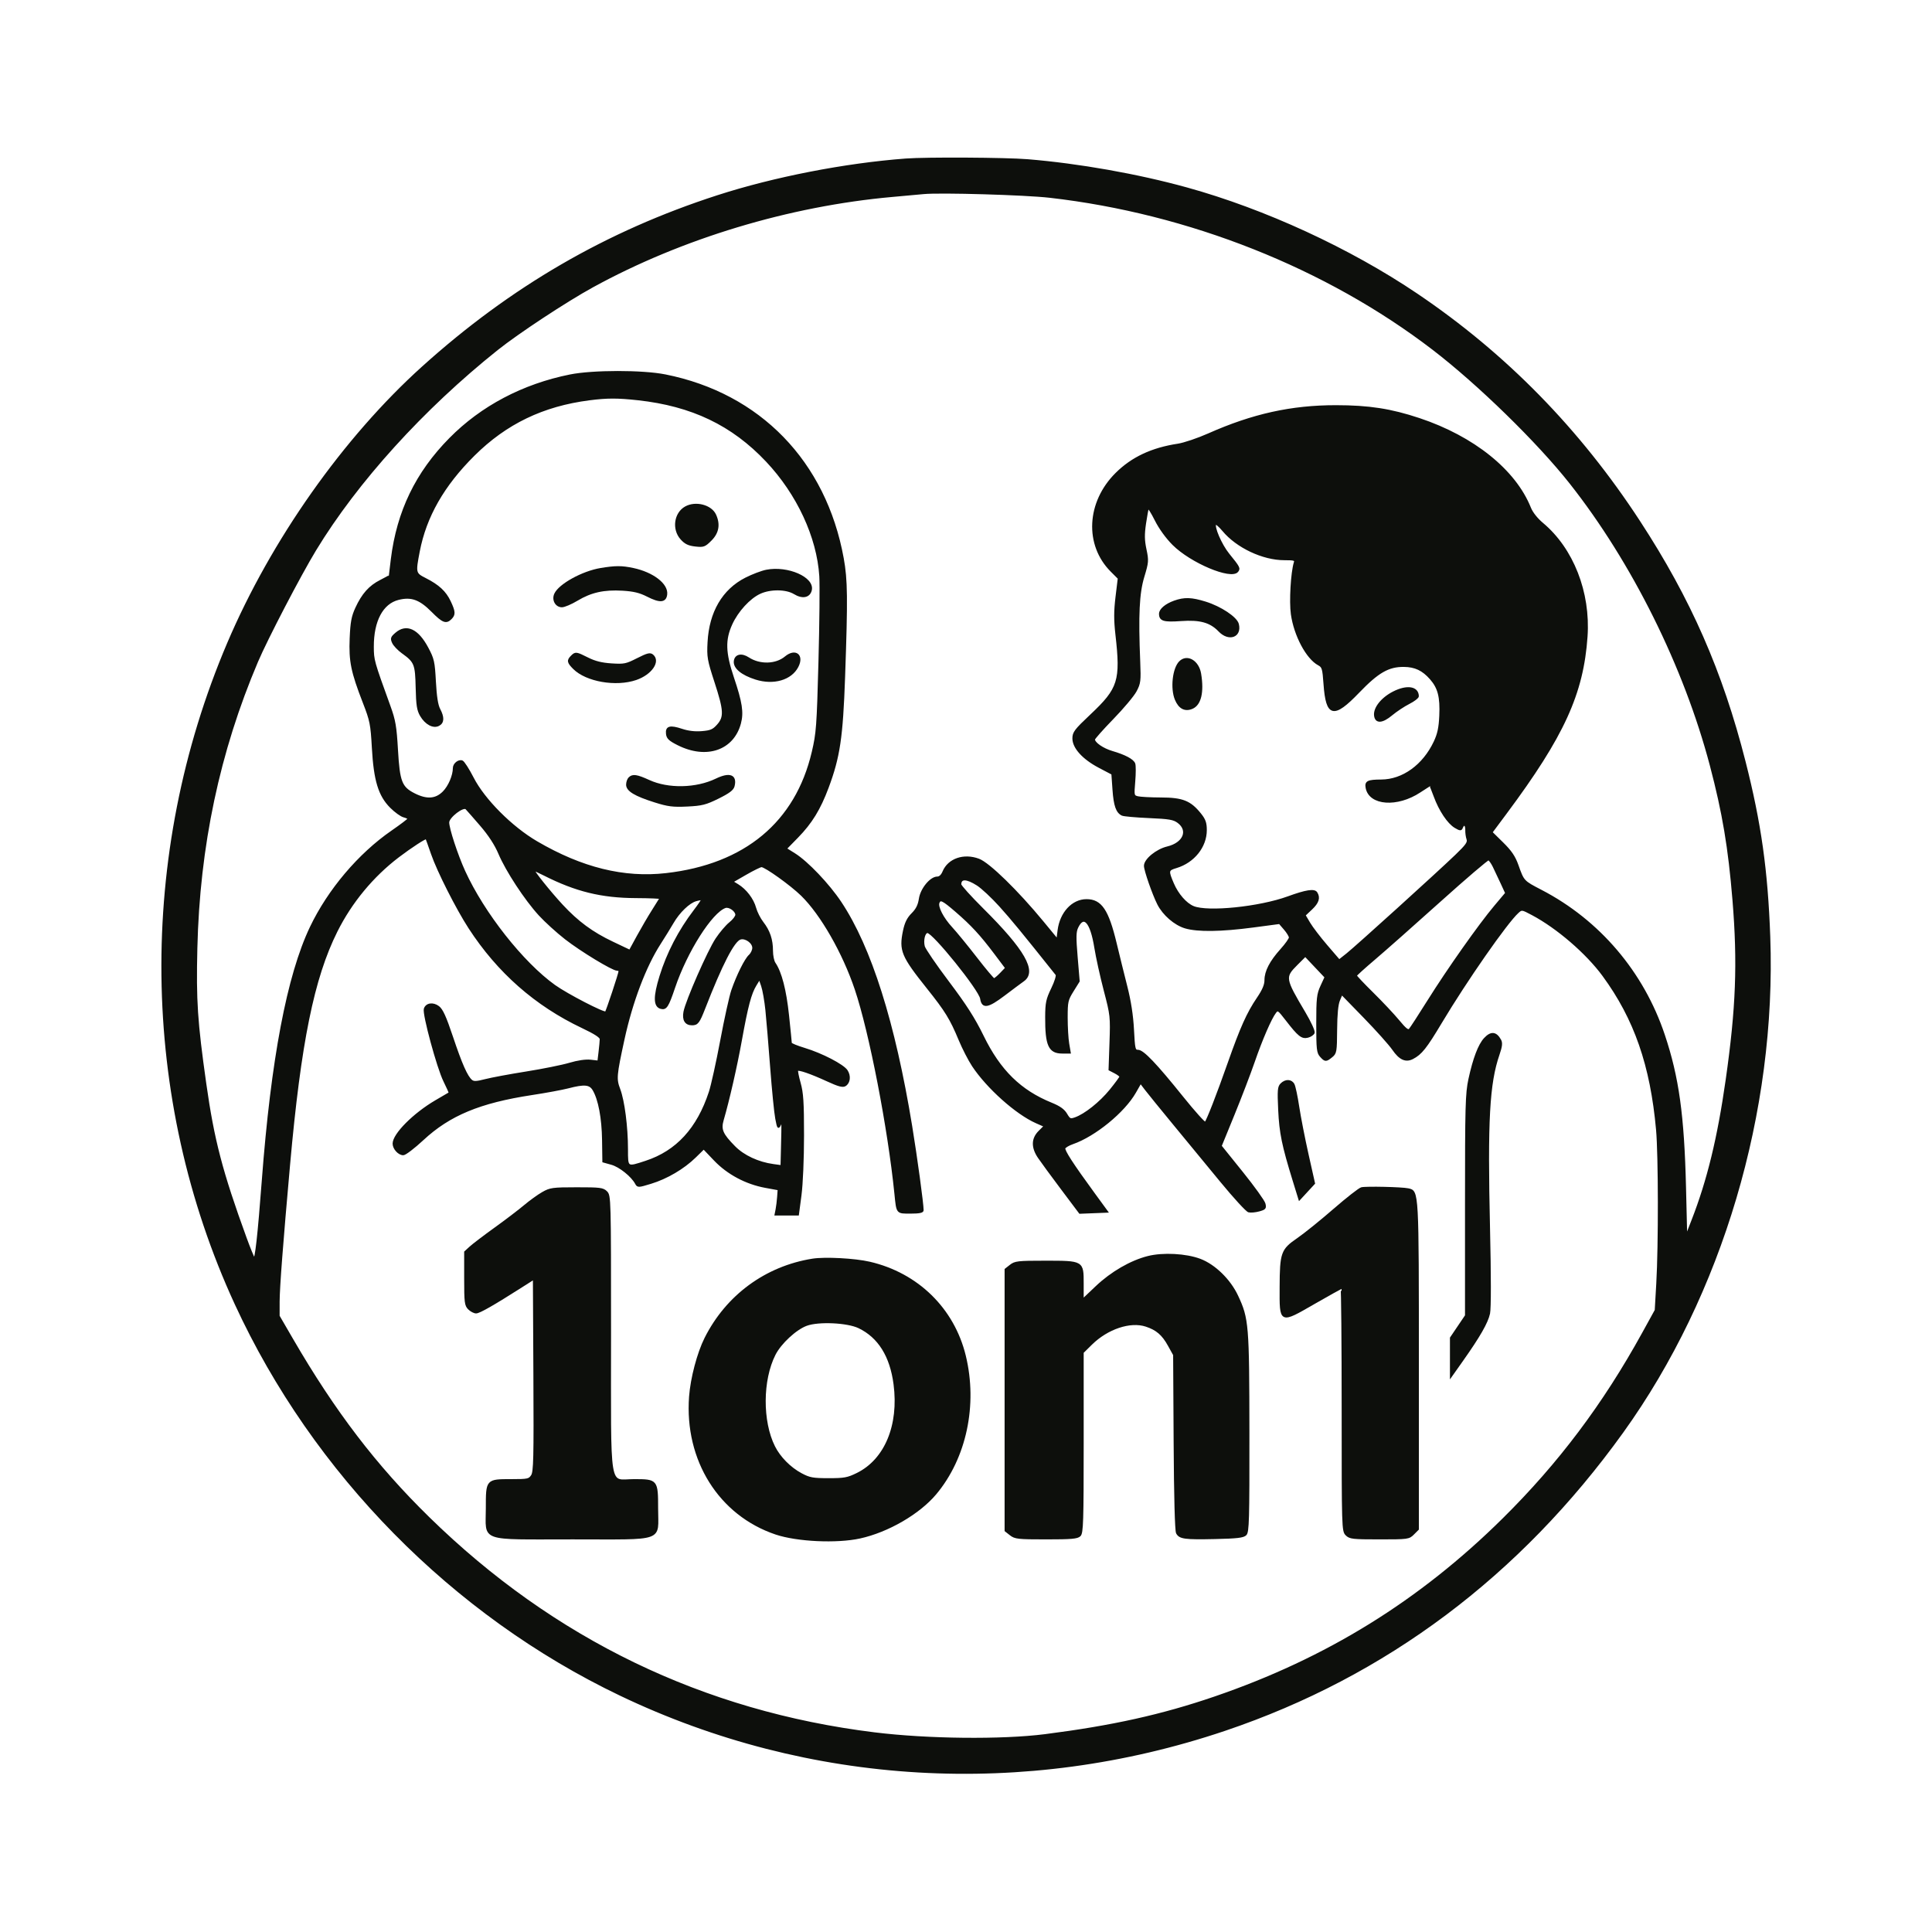 <?xml version="1.0" encoding="utf-8"?>
<!DOCTYPE svg PUBLIC "-//W3C//DTD SVG 20010904//EN" "http://www.w3.org/TR/2001/REC-SVG-20010904/DTD/svg10.dtd">
<svg version="1.0" xmlns="http://www.w3.org/2000/svg" width="1026pt" height="1026pt" viewBox="0 0 1026 1026" style="" preserveAspectRatio="xMidYMid meet">
<g fill="#0D0F0CFF" stroke="#0D0F0CFF">
<path d="M 481.000 84.689 C 448.669 87.125 411.088 94.454 381.000 104.191 C 322.217 123.213 271.531 152.616 224.578 194.930 C 182.716 232.655 144.393 287.008 121.115 341.668 C 73.187 454.212 74.674 583.007 125.164 692.500 C 166.653 782.471 240.547 857.528 329.500 900.052 C 429.682 947.944 544.069 954.577 650.500 918.666 C 735.814 889.880 806.916 836.596 861.663 760.418 C 914.212 687.300 942.968 590.303 939.610 497.500 C 938.330 462.144 934.812 437.193 926.496 404.500 C 914.330 356.674 897.468 318.251 870.542 277.000 C 838.630 228.110 799.482 188.126 752.429 156.364 C 716.729 132.266 671.586 111.460 630.173 100.017 C 604.103 92.814 572.881 87.282 545.696 85.051 C 534.061 84.096 491.991 83.860 481.000 84.689 M 557.500 104.533 C 631.408 112.974 704.511 141.987 761.000 185.298 C 785.076 203.757 816.714 234.621 833.988 256.500 C 867.072 298.404 894.698 353.994 908.533 406.500 C 915.147 431.603 918.258 450.122 920.538 477.977 C 923.273 511.369 922.363 535.437 916.930 573.500 C 912.514 604.440 907.054 626.864 898.756 648.149 L 895.500 656.500 894.869 630.500 C 893.941 592.264 891.138 572.120 883.620 549.653 C 872.482 516.367 849.176 488.981 818.387 473.000 C 808.885 468.068 808.942 468.130 805.880 459.500 C 804.270 454.963 802.330 452.100 797.922 447.759 L 792.092 442.018 799.732 431.759 C 830.213 390.824 840.499 368.307 842.578 337.962 C 844.183 314.548 835.149 291.520 819.081 278.068 C 816.105 275.576 813.555 272.343 812.516 269.747 C 804.550 249.824 782.460 232.091 753.660 222.501 C 738.614 217.491 726.959 215.690 709.500 215.678 C 685.866 215.661 665.296 220.207 641.827 230.632 C 636.147 233.155 628.829 235.625 625.564 236.121 C 611.692 238.228 601.234 243.139 592.803 251.503 C 577.445 266.739 576.319 289.319 590.224 303.224 L 594.102 307.102 592.903 316.993 C 591.988 324.548 591.976 329.269 592.852 336.978 C 595.638 361.480 594.301 365.747 579.453 379.738 C 571.015 387.688 570.000 389.020 570.000 392.142 C 570.000 397.061 575.242 402.828 583.799 407.325 L 590.699 410.951 591.296 419.403 C 591.892 427.854 593.118 431.329 595.978 432.680 C 596.815 433.075 603.206 433.647 610.179 433.949 C 620.962 434.418 623.280 434.814 625.679 436.599 C 631.635 441.030 628.700 447.913 619.961 450.009 C 614.257 451.378 608.000 456.504 608.000 459.808 C 608.000 462.194 612.388 474.804 615.048 480.063 C 617.877 485.657 623.915 490.892 629.432 492.533 C 636.011 494.490 648.452 494.326 665.500 492.058 L 679.500 490.195 682.223 493.348 C 683.721 495.081 684.958 497.109 684.973 497.853 C 684.988 498.597 682.939 501.499 680.419 504.301 C 674.707 510.655 672.000 515.867 672.000 520.515 C 672.000 523.077 670.818 525.850 667.886 530.168 C 662.581 537.980 659.072 545.804 652.527 564.411 C 646.538 581.436 641.204 595.135 640.130 596.246 C 639.733 596.656 634.256 590.581 627.958 582.746 C 613.749 565.069 607.003 558.000 604.342 558.000 C 602.438 558.000 602.257 557.224 601.710 546.750 C 601.320 539.283 600.139 531.633 598.198 524.000 C 596.589 517.675 594.033 507.325 592.519 501.000 C 588.302 483.396 584.665 478.000 577.013 478.000 C 569.587 478.000 563.321 484.767 562.136 494.067 L 561.500 499.060 553.725 489.623 C 540.225 473.238 525.142 458.536 519.759 456.515 C 511.850 453.546 503.762 456.332 501.011 462.974 C 500.213 464.900 499.038 466.000 497.779 466.000 C 494.260 466.000 489.259 472.087 488.474 477.326 C 487.963 480.733 486.866 482.934 484.500 485.300 C 482.103 487.697 480.909 490.121 480.024 494.387 C 477.873 504.744 479.099 507.688 492.593 524.587 C 502.350 536.807 504.928 540.995 509.573 552.175 C 511.459 556.715 514.650 562.921 516.665 565.965 C 524.362 577.597 539.757 591.351 550.298 596.014 L 554.828 598.018 551.914 600.932 C 548.138 604.708 548.041 609.298 551.623 614.610 C 553.065 616.750 558.567 624.255 563.849 631.288 L 573.452 644.076 580.691 643.788 L 587.930 643.500 580.989 634.000 C 569.410 618.152 564.785 611.004 565.278 609.718 C 565.537 609.044 567.492 607.887 569.624 607.146 C 581.397 603.056 596.864 590.419 602.783 580.056 L 605.710 574.931 608.422 578.486 C 609.913 580.441 616.616 588.691 623.317 596.818 C 630.017 604.945 641.276 618.619 648.337 627.204 C 655.397 635.788 662.045 643.040 663.111 643.319 C 664.176 643.597 666.653 643.382 668.615 642.841 C 671.811 641.958 672.113 641.586 671.528 639.257 C 671.170 637.828 665.792 630.343 659.579 622.624 L 648.281 608.588 655.113 591.865 C 658.870 582.667 663.701 570.048 665.848 563.821 C 669.965 551.881 674.787 540.769 677.219 537.613 C 678.592 535.832 678.926 536.055 683.215 541.613 C 689.661 549.968 691.415 551.364 694.503 550.589 C 695.923 550.232 697.342 549.271 697.656 548.454 C 697.974 547.626 695.796 542.874 692.743 537.733 C 682.003 519.649 681.876 518.861 688.589 512.148 L 693.178 507.559 698.550 513.240 L 703.923 518.921 701.714 523.710 C 699.746 527.981 699.506 530.141 699.503 543.642 C 699.500 557.129 699.708 559.013 701.405 560.892 C 703.741 563.477 704.172 563.491 707.139 561.088 C 709.379 559.275 709.505 558.544 709.592 546.838 C 709.653 538.608 710.157 533.385 711.104 531.151 L 712.524 527.801 724.542 540.152 C 731.153 546.944 738.029 554.635 739.823 557.243 C 743.376 562.406 746.516 563.840 750.157 561.960 C 754.663 559.633 757.237 556.399 765.246 543.000 C 778.617 520.632 800.027 489.906 806.024 484.478 C 808.125 482.577 808.200 482.587 813.751 485.529 C 827.011 492.557 842.652 506.033 851.436 518.000 C 868.268 540.931 876.890 565.713 879.963 600.000 C 881.176 613.539 881.241 661.442 880.073 681.658 L 879.255 695.817 872.457 708.158 C 851.651 745.930 828.014 777.364 798.360 806.693 C 754.110 850.461 704.627 881.050 645.117 901.425 C 617.087 911.021 590.667 916.887 555.000 921.432 C 532.023 924.360 492.592 923.942 464.420 920.472 C 373.341 909.254 293.848 870.843 227.641 806.061 C 199.505 778.529 177.609 749.880 155.143 711.202 L 148.000 698.903 148.003 691.202 C 148.005 684.049 149.865 659.669 153.548 618.500 C 159.354 553.608 166.317 519.323 178.731 494.500 C 186.456 479.052 197.859 465.263 211.500 454.876 C 218.125 449.831 226.058 444.676 226.425 445.178 C 226.554 445.355 227.901 449.100 229.418 453.500 C 232.537 462.547 242.625 482.489 249.244 492.689 C 264.489 516.186 284.476 533.773 309.293 545.529 C 315.933 548.674 318.997 550.660 318.991 551.814 C 318.987 552.741 318.706 555.801 318.368 558.613 L 317.754 563.727 313.620 563.261 C 311.064 562.972 306.818 563.591 302.493 564.882 C 298.647 566.031 288.319 568.114 279.542 569.512 C 270.765 570.909 260.938 572.739 257.705 573.577 C 253.020 574.791 251.524 574.850 250.340 573.867 C 247.852 571.802 244.915 565.165 240.028 550.557 C 236.487 539.975 234.745 536.152 232.801 534.701 C 229.915 532.546 226.424 533.077 225.569 535.801 C 224.731 538.472 232.489 567.083 235.935 574.027 C 237.644 577.472 238.920 580.365 238.771 580.455 C 238.622 580.546 235.350 582.460 231.500 584.709 C 219.803 591.543 209.000 602.400 209.000 607.321 C 209.000 609.930 211.790 613.000 214.159 613.000 C 215.176 613.000 219.847 609.435 224.539 605.077 C 238.662 591.961 254.787 585.264 282.379 581.054 C 289.861 579.913 298.555 578.309 301.701 577.490 C 310.376 575.230 313.274 575.501 315.193 578.750 C 318.195 583.835 320.061 593.729 320.227 605.445 L 320.388 616.849 324.828 618.092 C 329.135 619.298 335.578 624.447 337.712 628.388 C 338.709 630.230 338.899 630.225 345.617 628.180 C 354.061 625.608 362.992 620.357 369.109 614.367 L 373.718 609.853 379.548 615.965 C 386.515 623.270 396.215 628.440 406.492 630.329 L 413.483 631.615 413.204 635.557 C 413.050 637.726 412.680 640.738 412.383 642.250 L 411.841 645.000 417.808 645.000 L 423.775 645.000 425.130 634.750 C 425.910 628.849 426.485 615.377 426.485 603.000 C 426.485 585.328 426.165 580.368 424.686 575.139 C 423.697 571.641 423.108 568.559 423.377 568.290 C 424.122 567.545 430.635 569.790 439.329 573.789 C 445.342 576.554 447.546 577.147 448.829 576.343 C 451.092 574.925 451.476 571.375 449.666 568.613 C 447.711 565.630 436.356 559.744 427.250 556.994 C 423.263 555.790 420.000 554.447 420.000 554.009 C 420.000 553.572 419.335 546.908 418.521 539.201 C 417.108 525.813 414.652 516.327 411.355 511.527 C 410.610 510.443 410.000 507.472 410.000 504.927 C 410.000 498.991 408.462 494.412 404.958 489.910 C 403.421 487.936 401.665 484.469 401.055 482.206 C 399.809 477.576 395.993 472.574 391.730 469.982 L 388.874 468.245 396.025 464.123 C 399.958 461.855 403.731 460.000 404.410 460.000 C 406.458 460.000 420.142 469.811 425.792 475.330 C 436.186 485.483 447.893 505.937 454.423 525.351 C 462.095 548.160 471.980 599.141 475.489 634.000 C 476.532 644.357 476.244 644.000 483.567 644.000 C 488.127 644.000 490.000 643.627 490.000 642.720 C 490.000 639.329 486.627 614.547 483.913 598.000 C 474.897 543.023 462.312 503.222 446.372 479.264 C 439.999 469.687 428.730 457.848 421.923 453.579 L 417.346 450.709 423.423 444.498 C 430.809 436.949 435.292 429.642 439.573 418.176 C 445.624 401.969 447.162 391.619 448.293 359.500 C 449.767 317.635 449.656 307.994 447.567 296.500 C 438.256 245.250 403.377 209.305 353.275 199.326 C 341.185 196.918 314.837 196.936 302.769 199.360 C 277.782 204.380 255.785 215.975 239.000 232.976 C 221.134 251.073 211.204 271.606 208.053 296.974 C 207.474 301.634 207.000 305.564 207.000 305.707 C 207.000 305.850 204.809 307.077 202.130 308.434 C 196.302 311.387 192.560 315.587 189.155 322.995 C 187.108 327.447 186.547 330.484 186.196 339.007 C 185.695 351.168 186.837 356.756 193.142 373.000 C 196.920 382.732 197.274 384.495 197.978 397.102 C 198.949 414.466 201.371 422.424 207.575 428.627 C 209.942 430.995 213.031 433.221 214.439 433.574 C 215.848 433.928 216.977 434.506 216.948 434.858 C 216.920 435.211 212.987 438.200 208.208 441.500 C 190.614 453.650 174.482 472.708 165.040 492.500 C 152.850 518.053 144.383 562.682 139.523 627.000 C 137.338 655.922 135.855 669.257 134.929 668.313 C 134.491 667.866 132.493 663.000 130.490 657.500 C 117.708 622.407 113.284 605.486 109.048 575.500 C 104.381 542.464 103.656 531.463 104.307 503.608 C 105.577 449.352 116.196 399.168 136.531 351.318 C 141.668 339.231 159.304 305.376 167.437 291.990 C 189.504 255.670 224.624 216.944 264.000 185.514 C 275.094 176.659 300.583 159.866 314.602 152.176 C 361.922 126.219 419.096 108.967 474.000 104.079 C 480.875 103.467 488.300 102.791 490.500 102.577 C 499.330 101.718 544.366 103.032 557.500 104.533 M 338.789 212.060 C 367.478 215.193 388.933 225.465 407.172 244.799 C 423.629 262.245 434.273 285.147 435.592 305.948 C 435.890 310.652 435.689 331.150 435.144 351.500 C 434.228 385.732 433.962 389.318 431.589 399.430 C 422.801 436.870 395.750 459.373 353.768 464.167 C 331.335 466.729 308.927 461.201 285.000 447.205 C 271.566 439.346 257.019 424.751 251.093 413.187 C 248.750 408.614 246.190 404.626 245.404 404.325 C 243.602 403.633 241.002 405.726 240.994 407.872 C 240.981 411.929 238.514 417.686 235.497 420.703 C 231.441 424.759 226.571 425.088 219.985 421.750 C 212.996 418.208 211.834 415.218 210.855 398.277 C 210.134 385.801 209.577 382.552 206.889 375.132 C 198.178 351.090 198.043 350.608 198.021 343.432 C 197.980 329.646 202.986 320.248 211.515 318.101 C 218.441 316.356 222.999 317.991 229.509 324.553 C 235.225 330.315 236.891 330.966 239.429 328.429 C 241.504 326.353 241.413 324.857 238.887 319.483 C 236.469 314.339 232.803 310.948 225.857 307.428 C 220.297 304.610 220.215 304.265 222.409 292.838 C 225.974 274.271 235.403 257.743 251.606 241.656 C 268.684 224.701 288.297 215.255 313.000 212.087 C 322.450 210.875 327.885 210.870 338.789 212.060 M 623.042 289.042 C 632.509 298.509 653.721 307.451 657.087 303.395 C 658.344 301.880 658.027 301.266 652.410 294.351 C 648.335 289.334 644.124 279.543 645.465 278.202 C 645.832 277.834 647.680 279.396 649.571 281.673 C 656.890 290.483 670.693 297.000 682.036 297.000 C 687.384 297.000 688.068 297.215 687.593 298.750 C 685.947 304.067 685.068 319.427 686.024 326.168 C 687.626 337.465 694.079 349.564 700.270 352.877 C 702.500 354.070 702.770 354.980 703.359 363.271 C 704.581 380.490 708.152 381.335 721.409 367.541 C 731.734 356.797 737.304 353.594 745.526 353.670 C 751.532 353.726 755.616 355.660 759.806 360.432 C 764.037 365.251 765.288 370.136 764.839 380.087 C 764.549 386.497 763.842 389.810 761.869 394.000 C 755.988 406.491 745.020 414.417 733.538 414.471 C 726.376 414.505 725.113 415.141 725.736 418.397 C 727.439 427.307 741.940 428.350 753.968 420.429 C 756.832 418.543 759.300 417.000 759.453 417.000 C 759.607 417.000 760.684 419.610 761.846 422.799 C 764.577 430.289 769.086 437.042 772.827 439.245 C 775.400 440.759 775.866 440.792 776.364 439.495 C 777.310 437.029 778.718 437.806 778.639 440.750 C 778.598 442.263 778.899 444.453 779.307 445.617 C 779.919 447.361 778.856 448.882 773.275 454.249 C 763.346 463.798 720.116 502.959 715.303 506.765 L 711.175 510.030 704.500 502.265 C 700.829 497.994 696.701 492.594 695.326 490.264 L 692.827 486.029 696.413 482.646 C 699.974 479.289 700.770 476.764 699.100 474.127 C 697.960 472.328 693.571 473.015 684.078 476.480 C 668.886 482.025 641.344 484.842 633.671 481.636 C 629.708 479.980 625.350 474.981 622.914 469.299 C 619.952 462.388 620.050 461.893 624.660 460.511 C 633.888 457.745 640.385 449.625 640.385 440.856 C 640.385 436.990 639.787 435.301 637.347 432.272 C 632.009 425.642 627.962 424.037 616.500 424.003 C 611.000 423.986 605.428 423.686 604.119 423.335 C 601.796 422.714 601.753 422.508 602.382 414.966 C 602.737 410.714 602.742 406.490 602.392 405.580 C 601.612 403.547 597.387 401.298 590.622 399.314 C 585.632 397.851 581.000 394.651 581.000 392.667 C 581.000 392.125 585.451 387.107 590.890 381.516 C 596.330 375.925 601.837 369.360 603.129 366.925 C 605.287 362.861 605.442 361.603 605.028 351.500 C 604.004 326.508 604.554 315.040 607.197 306.289 C 609.529 298.568 609.598 297.703 608.344 291.789 C 607.305 286.885 607.253 283.848 608.107 278.000 C 608.710 273.875 609.411 270.159 609.665 269.743 C 609.919 269.326 611.736 272.201 613.702 276.131 C 615.893 280.510 619.509 285.509 623.042 289.042 M 368.772 483.689 C 360.731 494.216 354.517 506.195 350.712 518.500 C 347.357 529.351 347.442 534.359 350.996 535.289 C 353.671 535.988 354.607 534.539 358.040 524.381 C 364.535 505.166 377.806 484.271 385.135 481.720 C 387.238 480.988 391.000 483.609 391.000 485.807 C 391.000 486.738 389.491 488.704 387.647 490.176 C 385.802 491.647 382.558 495.465 380.438 498.659 C 376.181 505.073 364.537 531.618 363.458 537.370 C 362.661 541.621 364.111 544.000 367.500 544.000 C 370.316 544.000 371.097 542.979 374.009 535.500 C 383.156 512.001 389.553 499.594 393.104 498.467 C 395.888 497.583 400.000 500.506 400.000 503.368 C 400.000 504.645 399.134 506.473 398.076 507.431 C 395.879 509.420 391.642 517.938 388.851 525.981 C 387.805 528.995 385.173 540.920 383.003 552.481 C 380.833 564.041 378.101 576.410 376.933 579.967 C 370.542 599.429 359.437 611.526 343.010 616.918 C 332.795 620.272 333.000 620.409 332.997 610.250 C 332.993 598.440 331.204 584.582 328.898 578.500 C 326.810 572.994 326.962 571.194 331.127 552.000 C 335.457 532.040 342.585 513.201 350.390 501.079 C 352.720 497.460 355.797 492.475 357.228 490.000 C 360.546 484.262 365.869 479.139 369.594 478.100 C 371.192 477.655 372.660 477.422 372.856 477.584 C 373.051 477.745 371.214 480.493 368.772 483.689 M 519.054 469.823 C 521.499 471.375 526.921 476.438 531.101 481.073 C 537.419 488.076 542.817 494.647 561.051 517.521 C 561.508 518.094 560.488 521.387 558.726 525.021 C 555.981 530.688 555.582 532.565 555.544 540.000 C 555.466 555.116 557.222 559.000 564.133 559.000 L 568.123 559.000 567.311 554.250 C 566.865 551.638 566.500 545.409 566.500 540.410 C 566.500 531.931 566.714 530.975 569.685 526.198 L 572.870 521.077 571.794 508.218 C 570.906 497.608 570.963 494.850 572.117 492.442 C 575.569 485.239 579.454 489.622 581.631 503.176 C 582.454 508.304 584.717 518.575 586.660 526.000 C 590.097 539.140 590.178 539.881 589.699 553.778 L 589.206 568.055 592.103 569.553 C 593.696 570.377 594.991 571.377 594.980 571.776 C 594.969 572.174 592.589 575.421 589.691 578.990 C 584.341 585.579 576.230 592.027 570.995 593.852 C 568.358 594.771 567.953 594.586 566.234 591.678 C 564.899 589.420 562.640 587.806 558.428 586.100 C 541.787 579.363 530.842 568.614 521.876 550.209 C 517.393 541.006 512.798 533.817 503.587 521.596 C 496.822 512.620 490.988 504.088 490.624 502.638 C 489.769 499.233 490.839 495.000 492.553 495.000 C 495.650 495.000 520.264 525.520 521.000 530.272 C 521.786 535.347 524.548 534.902 533.271 528.295 C 537.479 525.108 542.065 521.691 543.461 520.703 C 550.240 515.906 543.812 504.654 521.797 482.778 C 515.309 476.331 510.000 470.443 510.000 469.694 C 510.000 466.105 513.272 466.151 519.054 469.823 M 255.417 438.268 C 259.849 443.415 263.136 448.475 265.163 453.268 C 269.025 462.397 278.998 477.610 286.482 485.788 C 289.648 489.247 295.896 494.928 300.369 498.413 C 308.636 504.855 325.357 515.000 327.708 515.000 C 328.419 515.000 328.995 515.338 328.989 515.750 C 328.971 516.994 322.330 537.003 321.739 537.594 C 320.873 538.460 301.127 528.257 294.500 523.519 C 277.519 511.379 256.716 484.987 246.559 462.700 C 242.599 454.010 237.973 439.856 238.061 436.698 C 238.142 433.779 246.000 427.762 247.615 429.382 C 248.228 429.997 251.739 433.995 255.417 438.268 M 793.183 460.067 C 794.109 461.955 795.986 465.930 797.355 468.901 L 799.843 474.301 793.913 481.346 C 785.672 491.136 768.958 514.819 758.518 531.500 C 753.698 539.200 749.245 546.049 748.622 546.719 C 747.752 547.657 746.375 546.589 742.663 542.097 C 740.008 538.884 733.823 532.304 728.918 527.474 C 724.013 522.645 720.030 518.425 720.066 518.097 C 720.102 517.769 724.533 513.762 729.913 509.194 C 735.294 504.625 750.902 490.815 764.598 478.504 C 778.294 466.193 789.950 456.236 790.500 456.378 C 791.050 456.519 792.257 458.180 793.183 460.067 M 406.967 536.454 C 407.479 541.429 408.626 555.175 409.517 567.000 C 410.408 578.825 411.614 590.975 412.197 594.000 C 413.195 599.175 413.324 599.352 414.375 597.000 C 415.625 594.201 415.629 594.258 415.205 611.136 L 415.000 619.272 410.640 618.674 C 402.608 617.573 394.885 613.983 390.059 609.107 C 383.416 602.394 382.329 599.876 383.839 594.703 C 386.865 584.338 390.985 566.283 393.470 552.500 C 396.767 534.218 398.537 527.544 401.269 523.090 L 403.361 519.680 404.699 523.544 C 405.435 525.670 406.455 531.479 406.967 536.454 M 288.974 464.487 C 305.845 473.036 319.424 476.365 337.748 476.443 C 345.034 476.475 350.884 476.725 350.748 477.000 C 350.611 477.275 348.784 480.200 346.687 483.500 C 344.589 486.800 340.983 492.964 338.671 497.197 L 334.469 504.895 325.236 500.507 C 314.444 495.378 306.751 489.713 298.464 480.792 C 291.843 473.664 282.534 462.000 283.467 462.000 C 283.797 462.000 286.275 463.119 288.974 464.487 M 507.724 483.847 C 516.113 491.087 520.910 496.283 528.439 506.289 L 534.300 514.077 531.463 517.039 C 529.903 518.667 528.282 520.000 527.862 520.000 C 527.442 520.000 523.183 514.938 518.397 508.750 C 513.611 502.563 507.712 495.353 505.288 492.729 C 500.616 487.671 497.526 481.679 498.406 479.383 C 499.287 477.089 500.649 477.742 507.724 483.847 "/></g>
<g fill="#0D0F0CFF" stroke="#0D0F0CFF">
<path d="M 431.477 668.923 C 406.722 672.882 385.954 688.142 374.632 710.693 C 370.688 718.547 367.150 731.939 366.431 741.734 C 363.961 775.376 382.145 804.375 412.024 814.441 C 423.299 818.240 444.345 819.222 456.649 816.524 C 471.519 813.264 488.082 803.651 496.828 793.206 C 512.747 774.192 518.729 746.092 512.402 720.051 C 506.344 695.117 487.257 676.435 461.818 670.538 C 453.906 668.704 438.103 667.863 431.477 668.923 M 456.172 704.895 C 466.742 709.990 473.071 720.130 475.025 735.101 C 477.878 756.952 470.228 775.321 455.203 782.700 C 450.168 785.172 448.386 785.499 440.000 785.495 C 431.641 785.491 429.899 785.171 425.500 782.832 C 419.528 779.656 413.994 774.064 411.102 768.281 C 404.367 754.819 404.486 732.841 411.368 719.261 C 414.432 713.214 422.536 705.706 428.275 703.598 C 434.699 701.239 450.070 701.953 456.172 704.895 "/></g>
<g fill="#0D0F0CFF" stroke="#0D0F0CFF">
<path d="M 609.645 667.520 C 600.539 669.824 590.271 675.767 582.250 683.376 L 575.000 690.254 575.000 681.684 C 575.000 669.924 575.131 670.000 554.912 670.000 C 540.601 670.000 539.045 670.176 536.635 672.073 L 534.000 674.145 534.000 743.500 L 534.000 812.855 536.635 814.927 C 539.056 816.832 540.594 817.000 555.563 817.000 C 569.043 817.000 572.129 816.729 573.429 815.429 C 574.813 814.044 575.000 808.176 575.000 766.027 L 575.000 718.198 579.498 713.764 C 588.042 705.340 600.222 701.270 608.612 704.035 C 614.324 705.917 617.464 708.612 620.655 714.368 L 623.500 719.500 623.764 765.843 C 623.929 794.744 624.410 812.898 625.043 814.081 C 626.518 816.837 629.114 817.188 645.338 816.826 C 656.952 816.567 660.254 816.179 661.500 814.931 C 662.884 813.545 663.060 807.238 663.008 760.931 C 662.944 703.458 662.688 700.342 657.040 688.273 C 653.052 679.750 645.028 671.911 637.297 668.985 C 629.826 666.158 617.592 665.510 609.645 667.520 "/></g>
<g fill="#0D0F0CFF" stroke="#0D0F0CFF">
<path d="M 288.182 633.492 C 285.808 634.850 281.533 637.932 278.682 640.341 C 275.832 642.750 268.775 648.124 263.000 652.283 C 257.225 656.441 251.263 660.975 249.750 662.358 L 247.000 664.872 247.000 678.936 C 247.000 691.667 247.190 693.190 249.000 695.000 C 250.100 696.100 251.826 697.000 252.835 697.000 C 254.559 697.000 261.905 692.801 277.000 683.186 L 283.500 679.045 283.759 730.184 C 283.985 774.730 283.821 781.625 282.486 783.662 C 281.062 785.835 280.298 786.000 271.668 786.000 C 258.422 786.000 258.500 785.911 258.500 801.008 C 258.500 818.570 254.022 817.000 304.111 817.000 C 353.573 817.000 349.000 818.614 349.000 801.155 C 349.000 786.171 348.862 786.000 336.744 786.000 C 322.679 786.000 324.000 794.099 324.000 707.865 C 324.000 636.333 323.963 634.963 322.000 633.000 C 320.193 631.193 318.676 631.001 306.250 631.012 C 293.475 631.023 292.194 631.199 288.182 633.492 "/></g>
<g fill="#0D0F0CFF" stroke="#0D0F0CFF">
<path d="M 723.037 631.000 C 721.910 631.275 715.324 636.423 708.402 642.440 C 701.480 648.457 692.821 655.437 689.158 657.951 C 680.711 663.751 680.129 665.384 680.056 683.509 C 679.979 702.753 679.592 702.569 697.919 692.012 C 705.568 687.605 712.091 684.000 712.413 684.000 C 712.736 684.000 713.000 713.025 713.000 748.500 C 713.000 811.667 713.041 813.041 715.000 815.000 C 716.828 816.828 718.333 817.000 732.545 817.000 C 747.717 817.000 748.150 816.941 750.545 814.545 L 753.000 812.091 753.000 725.513 C 753.000 631.900 753.045 632.712 747.816 631.562 C 744.513 630.835 725.481 630.404 723.037 631.000 "/></g>
<g fill="#0D0F0CFF" stroke="#0D0F0CFF">
<path d="M 788.481 551.615 C 785.464 554.870 782.670 562.226 780.314 573.117 C 778.678 580.677 778.500 587.254 778.500 640.085 L 778.500 698.670 774.500 704.585 L 770.500 710.500 770.500 720.732 L 770.500 730.963 776.500 722.471 C 785.610 709.575 789.774 702.302 790.800 697.488 C 791.376 694.789 791.371 677.539 790.787 652.311 C 789.460 595.019 790.539 575.336 795.851 559.923 C 797.292 555.743 797.510 553.864 796.722 552.423 C 794.439 548.247 791.839 547.992 788.481 551.615 "/></g>
<g fill="#0D0F0CFF" stroke="#0D0F0CFF">
<path d="M 407.000 303.062 C 404.525 303.549 399.598 305.422 396.051 307.224 C 384.034 313.329 377.104 325.151 376.251 341.000 C 375.827 348.884 376.091 350.412 379.897 362.088 C 384.849 377.280 385.043 380.801 381.168 385.138 C 378.783 387.808 377.458 388.380 372.773 388.769 C 369.088 389.074 365.473 388.654 362.068 387.522 C 355.786 385.436 353.753 386.009 354.183 389.744 C 354.440 391.974 355.582 393.041 360.174 395.338 C 375.163 402.834 389.291 397.984 392.995 384.071 C 394.513 378.366 393.699 373.052 389.306 360.000 C 384.799 346.611 384.589 339.770 388.424 331.366 C 391.596 324.416 397.936 317.494 403.500 314.905 C 409.038 312.329 417.516 312.407 421.893 315.076 C 426.114 317.649 429.717 316.974 430.603 313.444 C 432.229 306.968 418.296 300.839 407.000 303.062 "/></g>
<g fill="#0D0F0CFF" stroke="#0D0F0CFF">
<path d="M 319.043 302.139 C 309.379 303.740 297.092 310.509 294.829 315.477 C 293.423 318.562 295.313 322.000 298.414 322.000 C 299.703 322.000 303.339 320.446 306.494 318.546 C 313.801 314.146 320.747 312.608 330.641 313.201 C 336.574 313.557 339.807 314.340 343.833 316.395 C 350.471 319.784 353.378 319.563 353.827 315.636 C 354.436 310.316 346.632 304.334 336.201 302.123 C 330.181 300.847 326.814 300.850 319.043 302.139 "/></g>
<g fill="#0D0F0CFF" stroke="#0D0F0CFF">
<path d="M 680.435 575.708 C 678.945 577.198 678.799 578.954 679.292 589.458 C 679.867 601.694 681.210 608.237 686.996 626.987 L 690.054 636.897 693.956 632.663 L 697.859 628.430 694.394 612.965 C 692.489 604.459 690.264 593.070 689.450 587.656 C 688.636 582.242 687.511 576.954 686.950 575.906 C 685.683 573.540 682.694 573.449 680.435 575.708 "/></g>
<g fill="#0D0F0CFF" stroke="#0D0F0CFF">
<path d="M 210.342 336.382 C 207.897 338.485 207.706 339.058 208.710 341.263 C 209.336 342.637 211.579 345.006 213.695 346.526 C 220.466 351.394 220.957 352.606 221.243 365.179 C 221.454 374.480 221.866 377.125 223.550 380.000 C 226.125 384.394 230.143 386.529 232.981 385.010 C 235.445 383.691 235.552 380.943 233.305 376.700 C 232.141 374.504 231.416 369.891 230.993 361.993 C 230.426 351.420 230.100 349.968 226.970 344.096 C 221.811 334.415 215.846 331.648 210.342 336.382 "/></g>
<g fill="#0D0F0CFF" stroke="#0D0F0CFF">
<path d="M 334.200 413.200 C 333.540 413.860 333.000 415.442 333.000 416.715 C 333.000 419.763 337.253 422.336 347.762 425.643 C 354.783 427.853 357.362 428.180 364.923 427.818 C 372.720 427.445 374.760 426.929 381.404 423.645 C 387.038 420.860 389.146 419.268 389.602 417.451 C 391.015 411.821 387.502 410.490 380.351 413.945 C 369.747 419.068 354.861 419.379 344.629 414.690 C 338.141 411.717 335.990 411.410 334.200 413.200 "/></g>
<g fill="#0D0F0CFF" stroke="#0D0F0CFF">
<path d="M 623.684 319.449 C 619.102 321.083 616.000 323.709 616.000 325.955 C 616.000 329.363 618.025 329.976 627.146 329.329 C 637.366 328.604 642.835 330.131 647.517 335.018 C 652.603 340.326 659.045 338.011 657.402 331.465 C 656.539 328.027 648.208 322.481 640.145 319.975 C 632.763 317.681 628.979 317.560 623.684 319.449 "/></g>
<g fill="#0D0F0CFF" stroke="#0D0F0CFF">
<path d="M 303.571 348.571 C 301.396 350.747 301.582 351.736 304.762 354.916 C 311.405 361.559 327.112 364.291 337.720 360.651 C 345.743 357.897 350.367 351.210 346.480 347.983 C 345.224 346.941 343.837 347.291 338.511 349.994 C 332.556 353.017 331.505 353.231 324.754 352.798 C 319.526 352.463 315.935 351.570 312.141 349.664 C 305.932 346.546 305.635 346.508 303.571 348.571 "/></g>
<g fill="#0D0F0CFF" stroke="#0D0F0CFF">
<path d="M 364.110 269.396 C 358.434 272.542 357.252 281.012 361.782 286.083 C 363.923 288.478 365.648 289.319 369.255 289.725 C 373.604 290.215 374.203 289.997 377.473 286.727 C 381.320 282.880 382.092 278.492 379.805 273.472 C 377.563 268.550 369.441 266.441 364.110 269.396 "/></g>
<g fill="#0D0F0CFF" stroke="#0D0F0CFF">
<path d="M 626.609 351.534 C 623.137 355.006 621.970 365.599 624.415 371.452 C 626.307 375.979 629.275 377.543 633.026 375.989 C 637.415 374.171 638.986 367.594 637.368 357.808 C 636.266 351.144 630.413 347.730 626.609 351.534 "/></g>
<g fill="#0D0F0CFF" stroke="#0D0F0CFF">
<path d="M 417.155 349.020 C 412.081 353.249 403.428 353.476 397.418 349.538 C 393.801 347.168 390.573 347.873 390.196 351.116 C 389.792 354.606 393.993 358.095 401.407 360.427 C 410.815 363.386 420.034 360.702 423.503 353.994 C 426.613 347.981 422.382 344.665 417.155 349.020 "/></g>
<g fill="#0D0F0CFF" stroke="#0D0F0CFF">
<path d="M 740.001 367.693 C 733.872 370.822 729.741 375.996 730.204 379.966 C 730.660 383.869 733.994 383.682 739.035 379.470 C 741.424 377.475 745.543 374.745 748.189 373.404 C 750.835 372.063 752.993 370.411 752.985 369.733 C 752.925 364.920 747.198 364.020 740.001 367.693 "/></g>
</svg>
